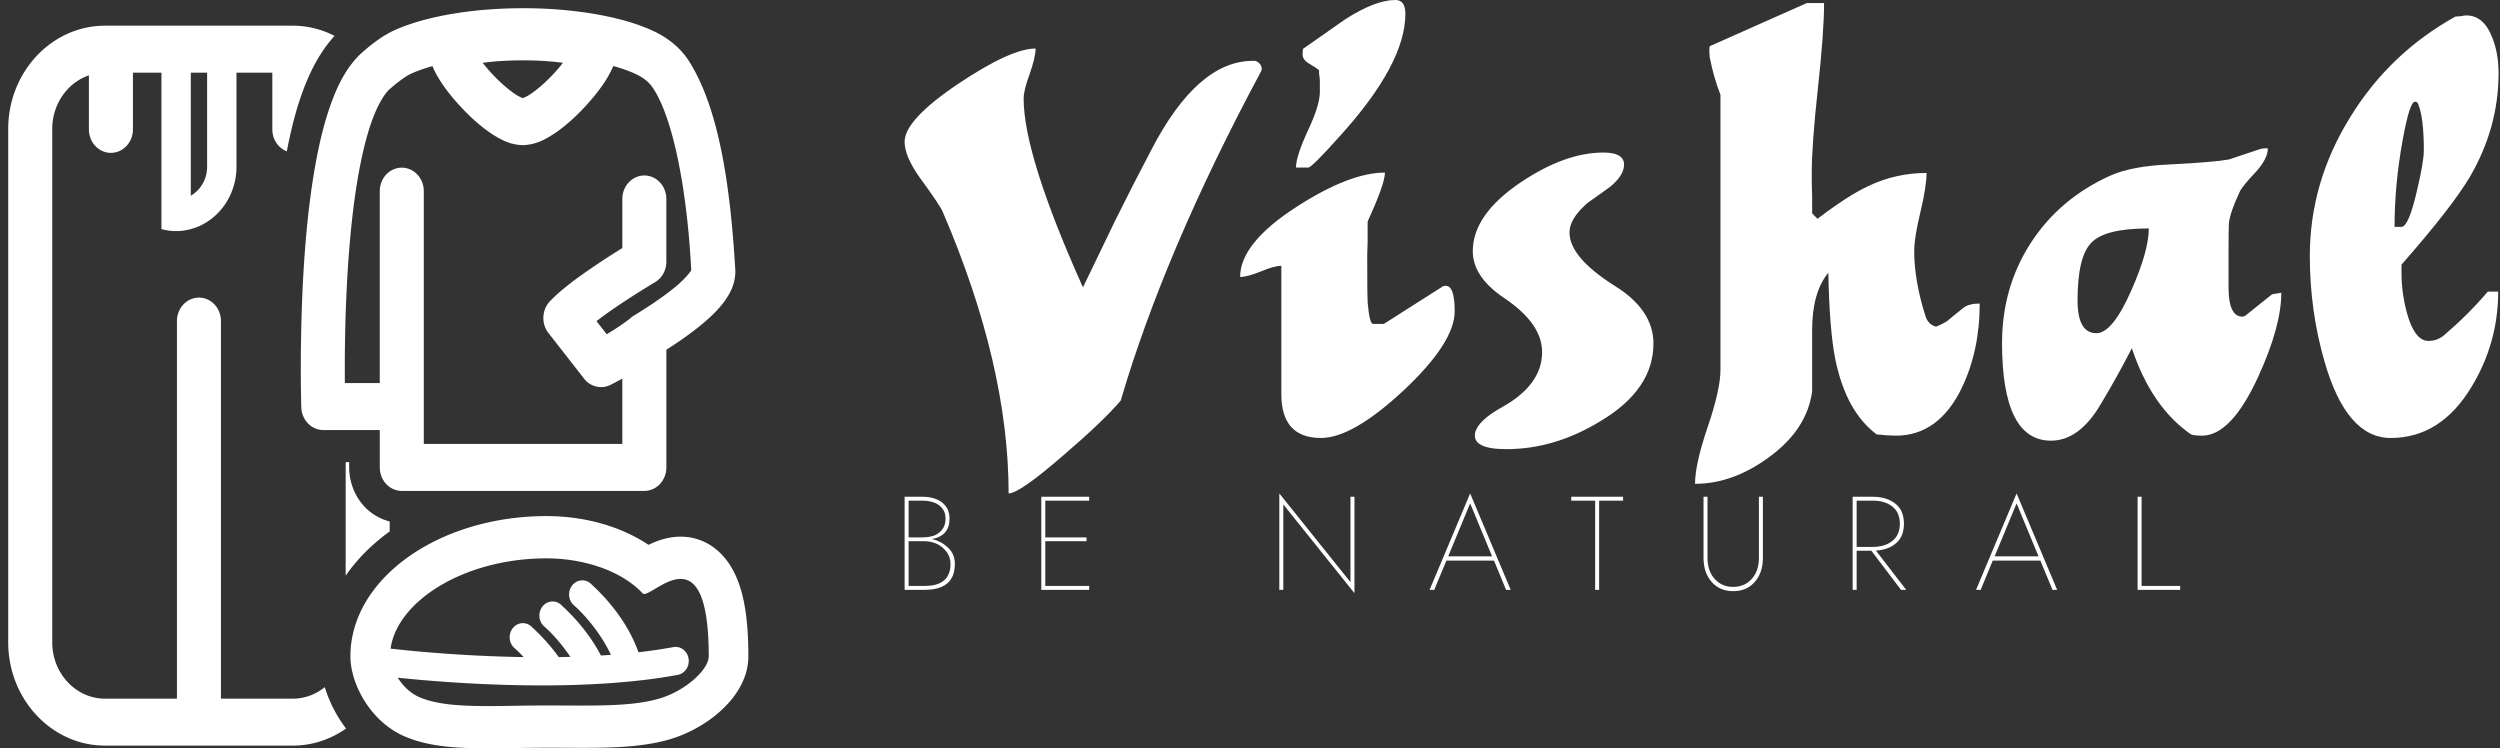 <svg data-v-423bf9ae="" xmlns="http://www.w3.org/2000/svg" viewBox="0 0 304 91" class="iconLeftSlogan"><rect x="0" y="0" width="304" height="91" fill="#333333" stroke="none"/><!----><!----><!----><g data-v-423bf9ae="" id="a33de0c9-9122-4c16-8fa3-6fd5f288c84a" fill="white" transform="matrix(4.684,0,0,4.684,108.549,-19.157)"><path d="M0.31 7.77L0.31 7.77L0.31 7.77Q0.31 7.20 1.71 6.26L1.71 6.26L1.71 6.26Q3.07 5.35 3.71 5.35L3.71 5.35L3.71 5.35Q3.71 5.57 3.56 6.00L3.56 6.00L3.56 6.00Q3.40 6.43 3.40 6.65L3.40 6.65L3.40 6.65Q3.40 8.12 4.94 11.55L4.94 11.55L5.77 9.83L5.77 9.83Q6.23 8.90 6.71 7.99L6.71 7.99L6.71 7.99Q7.91 5.67 9.35 5.67L9.35 5.67L9.42 5.67L9.42 5.67Q9.58 5.74 9.58 5.88L9.58 5.88L9.58 5.91L9.58 5.91Q9.56 5.94 9.56 5.95L9.56 5.95L9.56 5.95Q7.06 10.61 5.92 14.49L5.92 14.49L5.92 14.49Q5.45 15.04 4.42 15.92L4.42 15.92L4.42 15.92Q3.29 16.90 3.01 16.90L3.01 16.90L3.01 16.90Q3.01 13.57 1.30 9.59L1.30 9.59L1.30 9.59Q1.23 9.42 0.71 8.71L0.71 8.71L0.71 8.71Q0.31 8.15 0.31 7.77ZM10.09 14.32L10.09 10.99L10.09 10.99Q9.91 10.99 9.55 11.14L9.55 11.14L9.55 11.14Q9.20 11.28 9.02 11.28L9.02 11.28L9.02 11.28Q9.02 10.40 10.50 9.45L10.50 9.45L10.50 9.45Q11.87 8.57 12.78 8.57L12.78 8.57L12.78 8.57Q12.78 8.86 12.33 9.84L12.33 9.84L12.33 10.36L12.33 10.36Q12.33 10.37 12.32 10.72L12.32 10.72L12.32 10.72Q12.32 10.81 12.32 10.89L12.32 10.89L12.32 10.89Q12.32 11.76 12.33 11.94L12.33 11.94L12.33 11.94Q12.38 12.50 12.47 12.50L12.47 12.50L12.75 12.50L14.29 11.52L14.29 11.52Q14.32 11.51 14.36 11.51L14.36 11.51L14.36 11.51Q14.59 11.51 14.59 12.17L14.59 12.17L14.59 12.17Q14.59 12.98 13.27 14.22L13.27 14.22L13.27 14.22Q11.94 15.46 11.12 15.46L11.12 15.46L11.12 15.46Q10.09 15.46 10.09 14.32L10.09 14.32ZM11.09 6.48L11.09 6.48L11.09 6.20L11.09 6.20Q11.09 6.10 11.07 6.01L11.07 6.01L11.07 5.92L11.07 5.92Q11.05 5.88 10.81 5.74L10.81 5.74L10.81 5.74Q10.64 5.64 10.64 5.50L10.64 5.50L10.64 5.50Q10.64 5.53 10.65 5.36L10.65 5.36L11.75 4.59L11.75 4.59Q12.53 4.09 13.05 4.09L13.05 4.09L13.05 4.09Q13.31 4.09 13.31 4.45L13.31 4.45L13.31 4.45Q13.31 5.74 11.63 7.60L11.63 7.60L11.63 7.60Q10.88 8.44 10.79 8.44L10.79 8.44L10.47 8.44L10.47 8.44Q10.47 8.15 10.78 7.48L10.78 7.48L10.78 7.48Q11.09 6.82 11.09 6.48ZM19.75 13.01L19.75 13.01L19.75 13.01Q19.75 12.14 18.76 11.52L18.76 11.52L18.76 11.52Q17.47 10.71 17.58 10.02L17.58 10.02L17.58 10.02Q17.64 9.70 18.05 9.35L18.05 9.35L18.05 9.35Q18.52 9.02 18.65 8.92L18.65 8.92L18.65 8.92Q18.94 8.67 18.98 8.44L18.98 8.44L18.98 8.44Q19.05 8.05 18.45 8.05L18.45 8.05L18.45 8.05Q17.46 8.05 16.31 8.82L16.31 8.82L16.31 8.82Q15.06 9.66 15.06 10.61L15.06 10.61L15.06 10.61Q15.06 11.28 15.88 11.83L15.88 11.83L15.88 11.83Q16.86 12.49 16.86 13.23L16.86 13.23L16.86 13.23Q16.86 14.08 15.82 14.66L15.82 14.66L15.82 14.66Q15.19 15.01 15.12 15.33L15.12 15.33L15.12 15.33Q15.04 15.75 15.93 15.75L15.93 15.75L15.93 15.75Q17.19 15.75 18.38 15.02L18.38 15.02L18.38 15.02Q19.75 14.20 19.75 13.01ZM21.49 13.69L21.49 6.55L21.49 6.55Q21.31 6.09 21.21 5.57L21.21 5.57L21.20 5.40L21.20 5.40Q21.20 5.38 21.21 5.29L21.21 5.29L23.73 4.17L24.18 4.17L24.18 4.17Q24.18 4.91 24.02 6.38L24.02 6.38L24.02 6.38Q23.86 7.84 23.86 8.58L23.86 8.58L23.86 8.58Q23.86 8.81 23.86 8.81L23.86 8.81L23.86 8.81Q23.87 9.21 23.87 9.18L23.87 9.18L23.87 9.63L24.01 9.77L24.01 9.77Q24.81 9.16 25.33 8.92L25.33 8.92L25.33 8.92Q26.04 8.58 26.84 8.58L26.84 8.58L26.84 8.58Q26.84 8.93 26.68 9.60L26.68 9.60L26.68 9.60Q26.52 10.26 26.52 10.61L26.52 10.61L26.52 10.61Q26.52 11.37 26.81 12.29L26.81 12.29L26.81 12.29Q26.88 12.52 27.09 12.57L27.09 12.57L27.09 12.57Q27.26 12.50 27.37 12.43L27.37 12.43L27.37 12.43Q27.51 12.31 27.80 12.08L27.80 12.08L27.80 12.08Q27.94 11.97 28.22 11.97L28.22 11.97L28.22 11.97Q28.22 13.20 27.75 14.17L27.75 14.17L27.75 14.17Q27.15 15.40 26.04 15.40L26.04 15.40L26.04 15.40Q25.96 15.40 25.79 15.39L25.79 15.39L25.79 15.39Q25.63 15.37 25.55 15.37L25.55 15.37L25.55 15.37Q24.75 14.78 24.47 13.41L24.47 13.41L24.47 13.41Q24.32 12.66 24.29 11.17L24.29 11.17L24.29 11.17Q23.87 11.68 23.87 12.66L23.87 12.66L23.87 14.25L23.87 14.25Q23.74 15.22 22.79 15.93L22.79 15.93L22.79 15.93Q21.83 16.65 20.83 16.65L20.83 16.65L20.83 16.65Q20.83 16.14 21.16 15.17L21.16 15.17L21.16 15.17Q21.49 14.20 21.49 13.69L21.49 13.69ZM28.80 12.99L28.80 12.99L28.80 12.99Q28.80 11.55 29.55 10.39L29.55 10.39L29.55 10.39Q30.30 9.24 31.61 8.65L31.61 8.65L31.61 8.65Q32.17 8.40 33.14 8.36L33.14 8.36L33.14 8.36Q34.31 8.30 34.69 8.23L34.69 8.23L35.53 7.95L35.53 7.95Q35.57 7.95 35.62 7.94L35.62 7.94L35.70 7.94L35.70 7.94Q35.70 8.20 35.41 8.53L35.41 8.53L35.41 8.53Q35.03 8.93 34.97 9.07L34.97 9.07L34.97 9.07Q34.72 9.60 34.69 9.88L34.69 9.88L34.69 9.88Q34.68 10.00 34.68 10.70L34.68 10.70L34.68 11.55L34.68 11.55Q34.68 12.31 35.04 12.31L35.04 12.31L35.04 12.31Q35.07 12.31 35.11 12.29L35.11 12.29L35.81 11.73L35.81 11.73Q35.85 11.72 36.05 11.69L36.05 11.69L36.05 11.69Q36.05 12.56 35.45 13.87L35.45 13.87L35.45 13.87Q34.75 15.40 33.99 15.40L33.99 15.40L33.99 15.40Q33.80 15.40 33.71 15.37L33.71 15.37L33.71 15.37Q32.68 14.66 32.17 13.13L32.17 13.13L32.17 13.13Q31.79 13.87 31.37 14.57L31.37 14.57L31.37 14.57Q30.81 15.53 30.07 15.53L30.07 15.53L30.07 15.53Q28.80 15.53 28.80 12.99ZM30.76 11.89L30.76 11.89L30.76 11.89Q30.76 12.74 31.25 12.74L31.25 12.74L31.25 12.74Q31.67 12.74 32.16 11.62L32.16 11.62L32.16 11.62Q32.61 10.60 32.61 10.02L32.61 10.02L32.61 10.02Q31.47 10.02 31.12 10.39L31.12 10.39L31.12 10.39Q30.76 10.75 30.76 11.89ZM36.79 10.74L36.79 10.74L36.79 10.74Q36.79 8.82 37.84 7.13L37.84 7.13L37.84 7.13Q38.86 5.47 40.57 4.52L40.57 4.52L40.57 4.52Q40.61 4.52 40.71 4.51L40.71 4.51L40.71 4.51Q40.81 4.49 40.85 4.49L40.85 4.49L40.85 4.49Q41.30 4.49 41.52 5.05L41.52 5.05L41.52 5.05Q41.69 5.46 41.69 5.99L41.69 5.99L41.69 5.99Q41.69 7.41 40.94 8.69L40.94 8.69L40.94 8.69Q40.47 9.48 39.17 10.96L39.17 10.96L39.17 11.17L39.17 11.17Q39.17 11.69 39.31 12.21L39.31 12.21L39.31 12.21Q39.51 12.94 39.87 12.94L39.87 12.94L39.87 12.94Q40.11 12.94 40.29 12.78L40.29 12.78L40.29 12.78Q40.92 12.24 41.41 11.66L41.41 11.66L41.68 11.66L41.68 11.66Q41.68 12.99 40.99 14.13L40.99 14.13L40.99 14.13Q40.19 15.46 38.89 15.46L38.89 15.46L38.89 15.46Q37.74 15.46 37.17 13.47L37.17 13.47L37.17 13.47Q36.79 12.15 36.79 10.74ZM39.52 6.73L39.52 6.73L39.52 6.73Q39.38 6.73 39.20 7.73L39.20 7.73L39.20 7.73Q38.99 8.88 38.99 9.98L38.99 9.98L39.17 9.98L39.17 9.98Q39.35 9.98 39.56 9.09L39.56 9.09L39.56 9.09Q39.75 8.30 39.75 7.99L39.75 7.99L39.75 7.99Q39.75 7.11 39.59 6.76L39.59 6.76L39.59 6.76Q39.56 6.73 39.52 6.73Z"></path></g><!----><g data-v-423bf9ae="" id="f6fc7dc9-ba57-4575-922d-c9f34993de2a" transform="matrix(1,0,0,1,0.999,1)" stroke="none" fill="white"><path d="M88.396 31.557c-.613-10.262-2.03-19.542-5.667-25.208-.843-1.29-2.248-2.643-4.308-3.591-2.156-.998-4.822-1.71-7.885-2.182A52.855 52.855 0 0 0 62.607 0c-2.821 0-5.497.204-7.933.576-3.062.472-5.729 1.185-7.884 2.182-1.995.965-3.68 2.587-3.855 2.715-2.079 1.938-3.271 4.672-4.239 7.802-2.795 9.352-3.099 23.174-3.119 30.485 0 2.908.061 4.752.063 4.777.049 1.534 1.237 2.756 2.675 2.756h6.866v4.549c0 .75.287 1.484.784 2.017a2.62 2.62 0 0 0 1.894.837h29.495a2.62 2.62 0 0 0 1.894-.837 2.975 2.975 0 0 0 .783-2.017V41.525c1.65-1.05 3.299-2.201 4.707-3.414.899-.781 1.707-1.577 2.378-2.5.647-.918 1.277-2.011 1.307-3.586a4.999 4.999 0 0 0-.027-.468zM58.083 6.589c1.294-.163 2.896-.25 4.493-.25 1.758-.002 3.529.107 4.875.302a19.581 19.581 0 0 1-1.946 2.157c-.725.703-1.482 1.319-2.087 1.701a4.411 4.411 0 0 1-.728.387c-.047.02-.087.032-.117.041a2.224 2.224 0 0 1-.345-.145c-.937-.437-2.65-1.908-3.888-3.359-.23-.265-.449-.531-.648-.786.129-.016.26-.033.391-.048zm22.738 27.543c-1.349 1.087-3.097 2.246-4.79 3.274a2.612 2.612 0 0 0-.497.402c-.024.018-.052.029-.075.047 0-.002-.081.063-.291.216-.419.311-1.272.91-2.39 1.571l-1.244-1.592a56.111 56.111 0 0 1 3.36-2.373c2.028-1.34 3.75-2.352 3.753-2.355.852-.503 1.382-1.461 1.382-2.499v-7.63c0-1.577-1.197-2.854-2.676-2.854-1.477 0-2.675 1.276-2.675 2.854v5.97c-.702.435-1.616 1.01-2.601 1.661-2.169 1.446-4.604 3.131-6.219 4.826-.977 1.042-1.047 2.714-.163 3.846l4.338 5.553a2.614 2.614 0 0 0 2.06 1.024c.382 0 .767-.086 1.129-.266.518-.258.995-.519 1.454-.776v7.955H50.534V22.242c0-.753-.286-1.489-.785-2.02-.497-.531-1.187-.836-1.891-.836s-1.394.305-1.894.836a2.979 2.979 0 0 0-.784 2.02v23.34h-4.244c-.005-.54-.008-1.149-.008-1.821 0-4.706.168-12.339 1.03-19.307.428-3.48 1.035-6.795 1.831-9.426.776-2.641 1.827-4.535 2.624-5.213.003-.003.092-.084.258-.224.481-.428 1.711-1.369 2.255-1.598.722-.337 1.626-.662 2.667-.953.057.141.115.278.175.415.893 1.875 2.463 3.791 4.312 5.604.925.886 1.902 1.703 2.932 2.358 1.043.632 2.096 1.197 3.566 1.232 1.678-.051 2.83-.752 4.006-1.523 1.724-1.199 3.357-2.833 4.683-4.449.66-.812 1.234-1.61 1.696-2.406.217-.423.437-.794.613-1.245 1.061.295 1.979.624 2.71.966 1.22.574 1.758 1.186 2.068 1.644 2.471 3.584 4.216 12.478 4.7 22.234-.204.352-1.049 1.348-2.233 2.262zM88.495 69.064c-1.365-3.054-3.819-4.805-6.731-4.805-1.492 0-2.811.463-3.9.995-3.329-2.227-7.74-3.497-12.405-3.497-13.149 0-23.847 7.648-23.847 17.05 0 3.359 2.434 7.907 6.506 9.699C50.928 89.746 54.239 90 58.344 90c1.084 0 2.219-.018 3.389-.038a237.002 237.002 0 0 1 5.912-.03c.709.002 1.406.006 2.09.006 3.983 0 8.155-.101 11.536-1.307 4.204-1.5 8.73-5.213 8.73-9.823-.001-4.35-.479-7.447-1.506-9.744zm-8.752 14.694c-2.587.922-6.064 1.04-10.009 1.04-1.375 0-2.806-.014-4.276-.014-2.515 0-4.917.075-7.113.075-3.391 0-6.296-.181-8.39-1.102-1.106-.487-1.985-1.396-2.588-2.349 3.018.319 9.878.938 17.548.938l.359-.002c1.202-.004 2.42-.021 3.647-.059.392-.014.783-.03 1.176-.046 1.097-.045 2.194-.104 3.287-.182.273-.019.546-.046.818-.067a81.908 81.908 0 0 0 3.192-.316 63.722 63.722 0 0 0 4.032-.611c.874-.163 1.459-1.052 1.305-1.982-.152-.933-.984-1.555-1.858-1.392a61.925 61.925 0 0 1-4.235.625c-1.765-4.99-5.76-8.245-5.82-8.365-.691-.594-1.701-.476-2.257.261-.558.735-.447 1.814.243 2.407h-.001s.057.047.193.174c.714.619 2.989 2.998 4.289 5.84-.403.029-.806.054-1.211.079-1.95-3.742-4.818-6.089-4.869-6.19-.691-.595-1.701-.477-2.258.259-.557.736-.447 1.814.243 2.408v-.002c0 .002.057.051.192.176.507.438 1.802 1.765 2.975 3.513-.471.011-.94.025-1.408.031-1.653-2.294-3.32-3.672-3.358-3.749-.69-.595-1.701-.477-2.257.26-.557.734-.446 1.813.244 2.407h-.002s.057.049.195.175c.198.173.522.485.909.905a176.044 176.044 0 0 1-10.962-.53 150.773 150.773 0 0 1-5.221-.501c.805-5.799 8.983-10.976 18.959-10.976 4.409 0 9.055 1.442 11.693 4.257.046.051.11.072.188.072.354 0 1.017-.458 1.813-.914.795-.457 1.725-.915 2.612-.915 1.796 0 3.421 1.874 3.421 9.41.001 1.515-2.487 3.899-5.44 4.952z"></path><path d="M43.311 60.596c-1.176-1.258-1.85-2.99-1.85-4.754v-.645h-.425v13.804c1.368-1.98 3.16-3.795 5.353-5.382v-1.21a6.367 6.367 0 0 1-3.078-1.813zm-8.699 23.361H25.87V38.044c0-1.577-1.198-2.854-2.676-2.854-1.479 0-2.676 1.277-2.676 2.854v45.913h-8.742c-3.547 0-6.423-3.068-6.423-6.853v-62.42c0-3.053 1.873-5.637 4.459-6.522v6.571c0 1.574 1.199 2.854 2.676 2.854 1.479 0 2.679-1.28 2.679-2.854v-6.9h3.466v19.025a6.89 6.89 0 0 0 1.785.244 6.9 6.9 0 0 0 1.784-.244c3.185-.854 5.554-3.925 5.554-7.583V7.833h4.36v6.897c0 1.234.736 2.275 1.762 2.674.375-1.943.8-3.729 1.28-5.335.837-2.705 2.107-6.054 4.524-8.704a11.073 11.073 0 0 0-5.07-1.241H11.776C5.282 2.124 0 7.758 0 14.684v62.42c0 6.927 5.282 12.562 11.776 12.562h22.836c2.388 0 4.609-.768 6.467-2.076a16.327 16.327 0 0 1-2.587-5.034c-1.078.874-2.419 1.401-3.88 1.401zM22.202 7.833h1.985v11.442c0 1.528-.809 2.841-1.985 3.521V7.833z"></path></g><!----><g data-v-423bf9ae="" id="db597c29-c6a9-4f56-a618-4d3568ed2736" fill="white" transform="matrix(1.155,0,0,1.155,108.546,57.171)"><path d="M1.26 2.80L1.26 12.60L3.36 12.60C5.49 12.60 6.55 11.69 6.55 9.87C6.55 9.19 6.32 8.62 5.84 8.17C5.37 7.72 4.81 7.41 4.14 7.25C5.38 7.02 5.99 6.30 5.99 5.11C5.99 4.40 5.74 3.84 5.23 3.42C4.72 3.01 4.00 2.80 3.08 2.80ZM1.68 7.08L1.68 3.21L3.08 3.21C3.85 3.21 4.46 3.37 4.91 3.71C5.35 4.05 5.57 4.51 5.57 5.11C5.57 5.60 5.44 5.99 5.17 6.31C4.90 6.62 4.58 6.83 4.24 6.93C3.89 7.03 3.50 7.08 3.08 7.08ZM1.68 7.48L3.36 7.48C3.76 7.48 4.16 7.56 4.56 7.72C4.97 7.88 5.32 8.16 5.63 8.54C5.94 8.92 6.09 9.37 6.09 9.87C6.09 11.42 5.18 12.19 3.36 12.19L1.68 12.19ZM16.07 7.48L20.41 7.48L20.41 7.08L16.07 7.08L16.07 3.21L20.69 3.21L20.69 2.80L15.65 2.80L15.65 12.60L20.69 12.60L20.69 12.19L16.07 12.19ZM48.20 2.80L48.20 11.79L40.71 2.45L40.71 12.60L41.13 12.60L41.13 3.61L48.62 12.95L48.62 2.80ZM60.80 2.45L56.53 12.60L57.02 12.60L58.30 9.52L63.31 9.52L64.58 12.60L65.07 12.60ZM60.80 3.50L63.11 9.07L58.49 9.07ZM71.44 3.21L73.96 3.21L73.96 12.60L74.38 12.60L74.38 3.21L76.90 3.21L76.90 2.80L71.44 2.80ZM85.37 2.80L85.37 9.24C85.37 10.29 85.66 11.13 86.23 11.77C86.80 12.42 87.55 12.74 88.49 12.74C89.44 12.74 90.19 12.42 90.76 11.77C91.33 11.13 91.62 10.29 91.62 9.24L91.62 2.80L91.20 2.80L91.20 9.24C91.20 10.17 90.94 10.92 90.43 11.47C89.92 12.02 89.28 12.29 88.49 12.29C87.71 12.29 87.06 12.02 86.56 11.47C86.05 10.92 85.79 10.17 85.79 9.24L85.79 2.80ZM101.49 2.80ZM101.07 2.80L101.07 12.60L101.49 12.60L101.49 8.48L103.04 8.48L106.16 12.60L106.71 12.60L103.52 8.47C104.41 8.41 105.13 8.15 105.66 7.67C106.20 7.20 106.47 6.52 106.47 5.64C106.47 4.71 106.17 4.00 105.56 3.52C104.95 3.04 104.16 2.80 103.17 2.80ZM101.49 3.21L103.17 3.21C104.03 3.21 104.73 3.41 105.25 3.83C105.77 4.24 106.04 4.85 106.04 5.64C106.04 6.44 105.77 7.04 105.25 7.45C104.73 7.87 104.03 8.08 103.17 8.08L101.49 8.08ZM118.33 2.45L114.06 12.60L114.55 12.60L115.82 9.52L120.83 9.52L122.11 12.60L122.60 12.60ZM118.33 3.50L120.64 9.07L116.02 9.07ZM131.07 2.80L131.07 12.60L135.55 12.60L135.55 12.19L131.49 12.19L131.49 2.80Z"></path></g></svg>